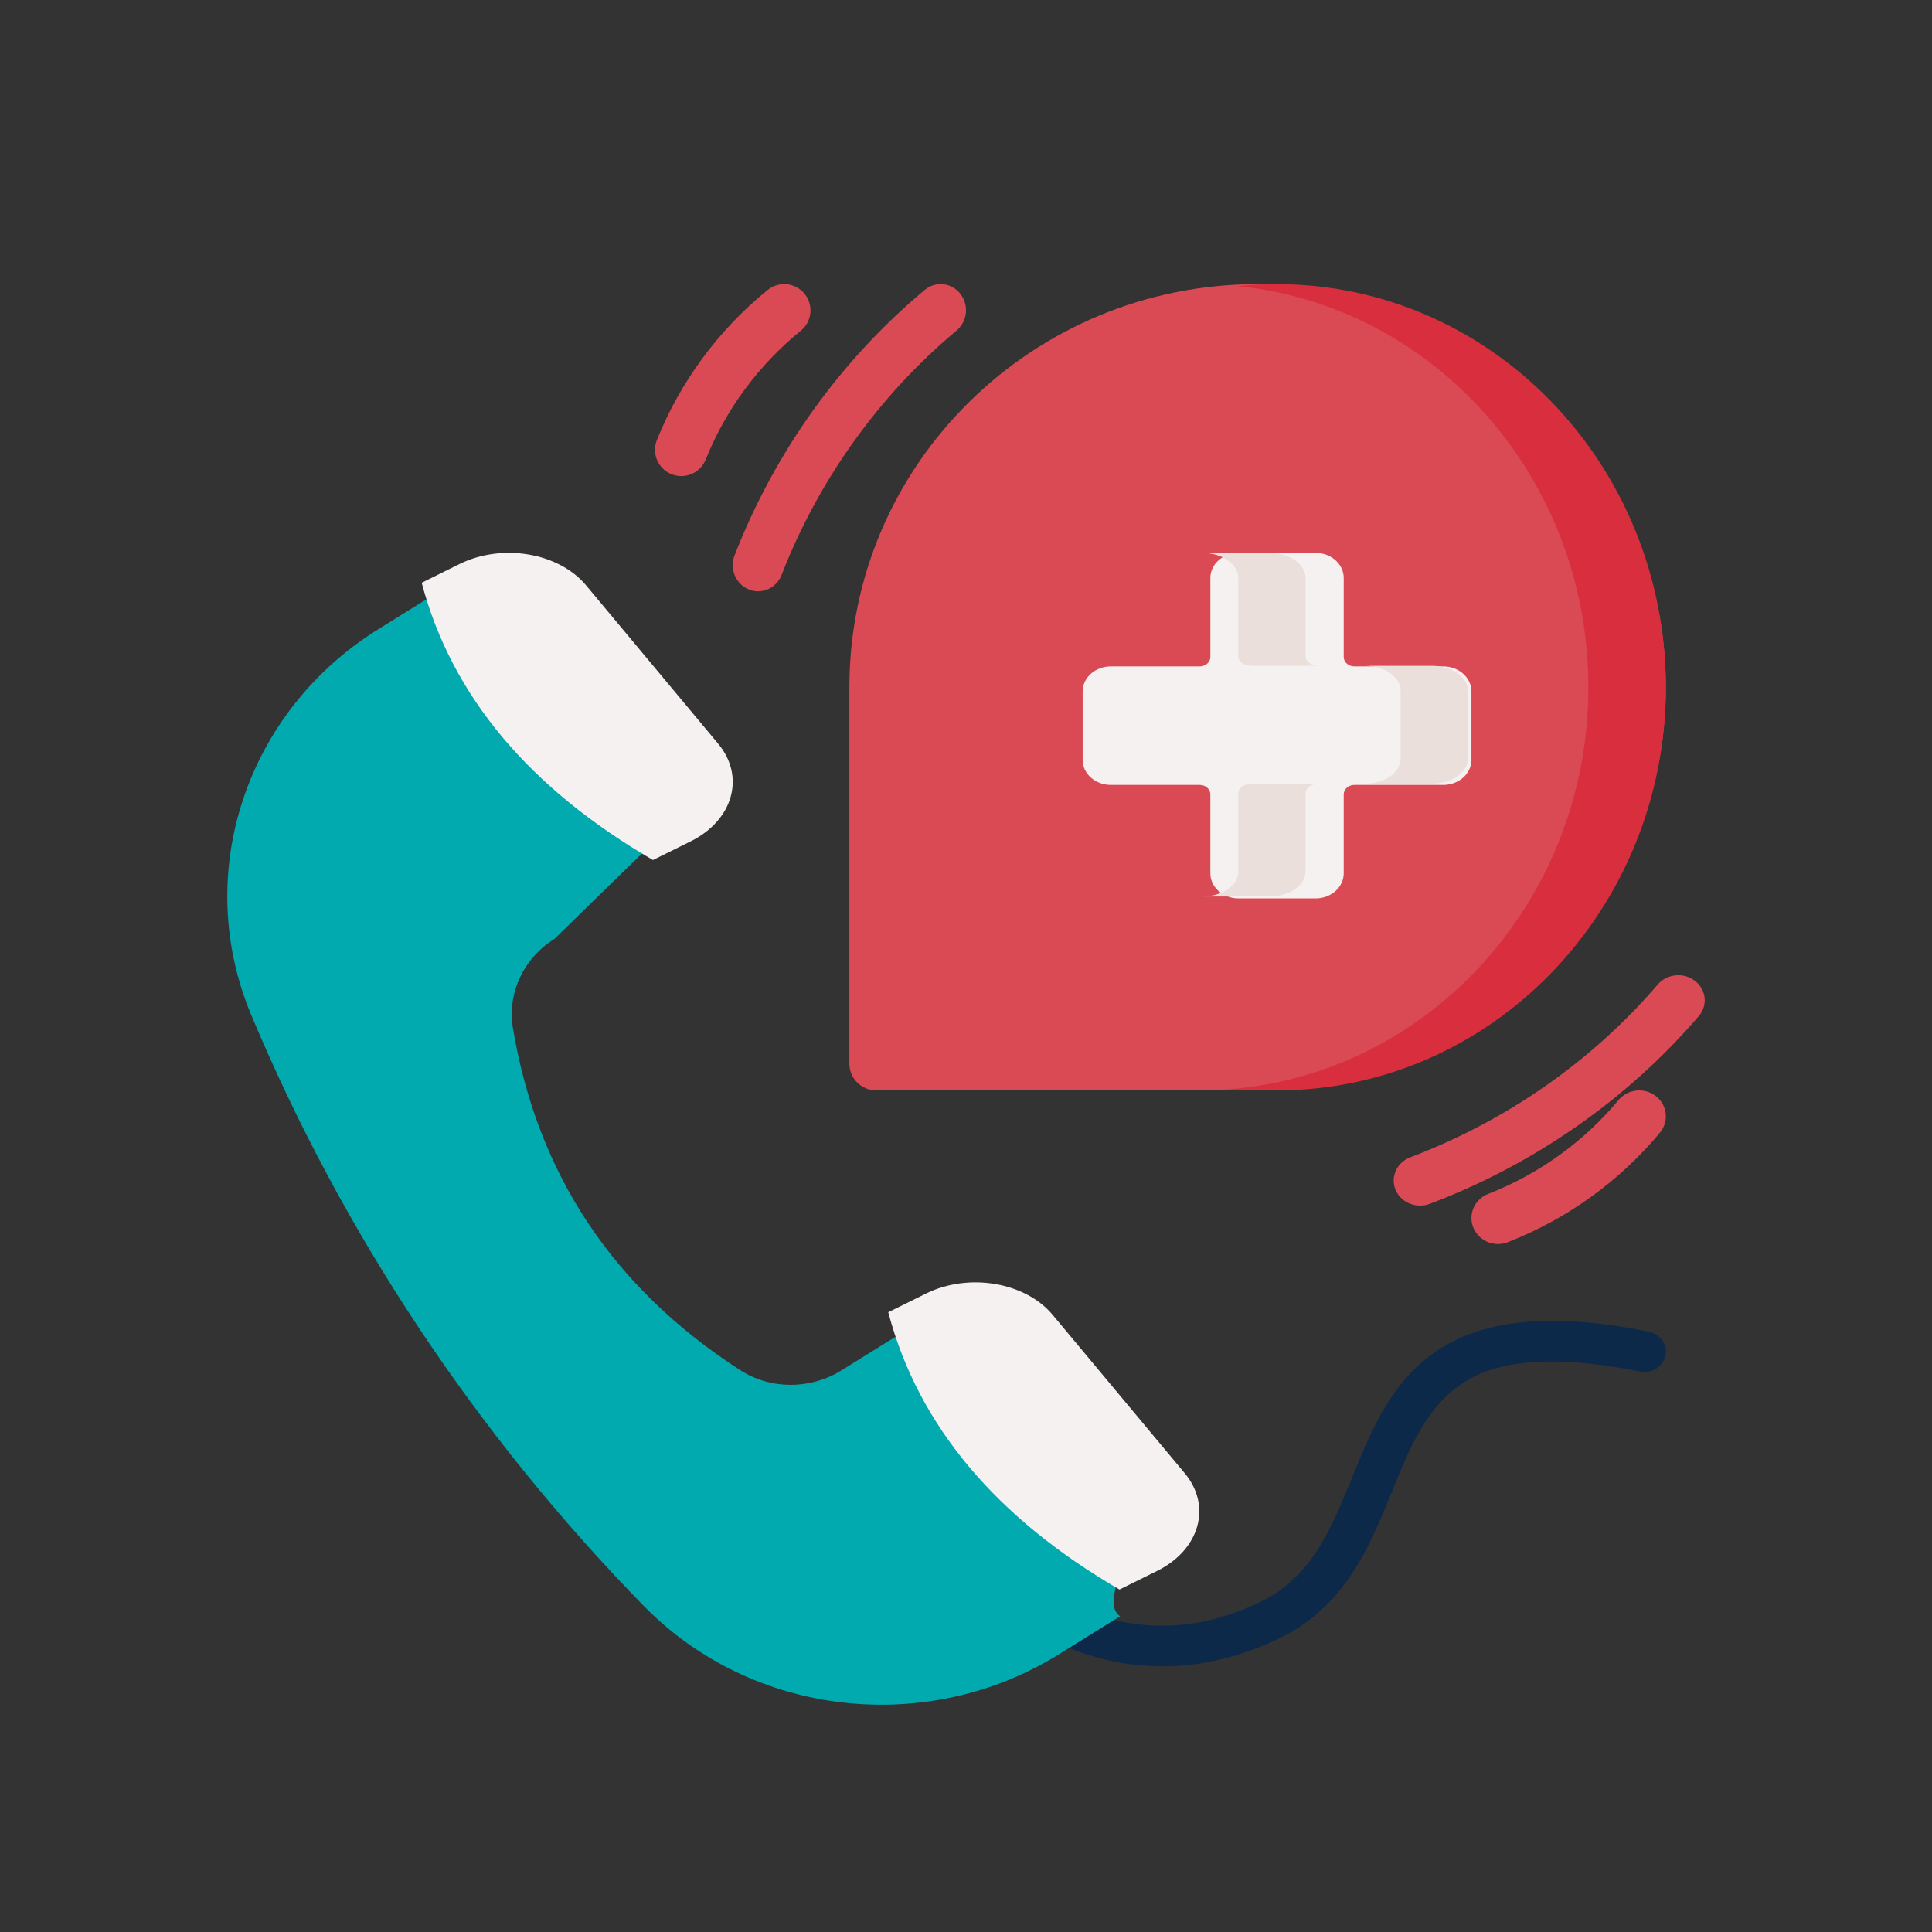 <svg xmlns="http://www.w3.org/2000/svg" width="75" height="75" viewBox="0 0 75 75">
    <rect x="0" y="0" width="75" height="75" fill="#333333" stroke="none"/>
    <g fill="none" fill-rule="evenodd">
        <g fill-rule="nonzero">
            <g>
                <g>
                    <path fill="#0D294A" d="M36.295 53.657c-1.124 0-2.095-.198-2.864-.441-1.829-.578-2.929-1.524-2.975-1.564-.337-.294-.362-.795-.056-1.119.306-.323.826-.348 1.163-.056.15.13 3.655 3.057 8.563.666 1.973-.962 2.734-2.836 3.54-4.82 1.406-3.465 3-7.392 11.524-5.656.445.09.73.511.636.939-.095.428-.534.7-.978.61-4.87-.992-6.509.176-7.047.559-1.302.927-1.932 2.48-2.599 4.123-.841 2.073-1.795 4.422-4.33 5.657-1.684.82-3.238 1.102-4.577 1.102z" transform="translate(-330 -3469) translate(330 3469) translate(8.824 11.03)"/>
                    <path fill="#DA4A54" d="M39.996 31.3H25.197c-.579 0-1.048-.464-1.048-1.036V15.65C24.149 7.007 31.244 0 39.996 0c8.753 0 15.848 7.007 15.848 15.65S48.748 31.3 39.996 31.3z" transform="translate(-330 -3469) translate(330 3469) translate(8.824 11.03)"/>
                    <path fill="#D82E3D" d="M40.74 0c-.508 0-1.01.026-1.504.077 7.636.782 13.6 7.456 13.6 15.573 0 8.643-6.762 15.65-15.104 15.65h3.008c8.342 0 15.104-7.007 15.104-15.65S49.082 0 40.74 0z" transform="translate(-330 -3469) translate(330 3469) translate(8.824 11.03)"/>
                    <path fill="#DA4A54" d="M20.605 11.924c-.122 0-.245-.024-.365-.073-.505-.208-.75-.798-.549-1.317 1.559-4.01 4.11-7.573 7.38-10.307.423-.353 1.043-.287 1.385.148.343.434.279 1.072-.143 1.425-3.01 2.517-5.36 5.797-6.794 9.486-.154.397-.524.638-.914.638zM17.623 7.452c-.126 0-.255-.023-.379-.073-.523-.21-.778-.803-.568-1.325.907-2.266 2.394-4.28 4.299-5.826.437-.355 1.08-.288 1.436.15.355.436.289 1.078-.15 1.433-1.635 1.327-2.911 3.056-3.69 5-.16.399-.543.641-.948.641zM49.33 37.262c-.41 0-.797-.24-.959-.634-.211-.517.046-1.104.576-1.311 1.968-.77 3.72-2.03 5.062-3.645.36-.432 1.01-.498 1.453-.147.443.351.51.986.15 1.418-1.564 1.881-3.604 3.35-5.898 4.246-.126.05-.256.073-.384.073z" transform="translate(-330 -3469) translate(330 3469) translate(8.824 11.03)"/>
                    <path fill="#DA4A54" d="M45.352 35.16c-.21-.499.046-1.064.572-1.264 3.736-1.416 7.057-3.735 9.606-6.708.358-.417 1.004-.48 1.444-.142.44.338.507.95.15 1.367-2.77 3.23-6.378 5.75-10.438 7.288-.125.048-.254.07-.38.07-.408 0-.793-.231-.954-.611z" transform="translate(-330 -3469) translate(330 3469) translate(8.824 11.03)"/>
                    <path fill="#F6F1F1" d="M47.202 14.84h-3.45c-.228 0-.413-.164-.413-.367v-3.067c0-.537-.49-.973-1.095-.973h-2.987c-.604 0-1.095.436-1.095.973v3.067c0 .203-.184.367-.412.367H34.3c-.606 0-1.096.435-1.096.973v2.655c0 .537.49.973 1.095.973h3.451c.228 0 .412.164.412.366v3.067c0 .538.49.973 1.095.973h2.987c.605 0 1.095-.435 1.095-.973v-3.067c0-.202.185-.366.412-.366h3.451c.605 0 1.095-.436 1.095-.973v-2.655c0-.538-.49-.973-1.095-.973z" transform="translate(-330 -3469) translate(330 3469) translate(8.824 11.03)"/>
                    <g fill="#EADFDA">
                        <path d="M1.513.971v3.05c0 .2.234.364.524.364h2.61c-.288 0-.523-.163-.523-.364V.97c0-.534-.623-.967-1.392-.967H.122c.768 0 1.39.433 1.39.967zM1.513 9.323v3.049c0 .534-.623.967-1.392.967h2.611c.769 0 1.392-.433 1.392-.967v-3.05c0-.2.235-.363.524-.363H2.037c-.29 0-.524.163-.524.364zM9.035 4.385H6.424c.768 0 1.391.433 1.391.967v2.64c0 .533-.623.966-1.391.966h2.61c.77 0 1.392-.433 1.392-.967V5.352c0-.534-.623-.967-1.391-.967z" transform="translate(-330 -3469) translate(330 3469) translate(8.824 11.03) translate(37.732 10.433)"/>
                    </g>
                    <path fill="#00AAAE" d="M27.008 40.199l-3.17 1.97c-1.2.748-2.75.752-3.936-.015-4.928-3.186-7.866-7.61-8.814-13.271-.229-1.364.42-2.726 1.62-3.472l3.894-3.8c-.529-.386-.044.156-.523-.26-2.738-2.375-4.651-5.226-5.689-8.58-.174-.564-2.036-.256-2.16-.847l-2.368 1.472C.721 16.594-1.368 22.88.925 28.362 4.47 36.835 9.677 44.677 16.17 51.315c4.201 4.295 10.978 5.068 16.12 1.87l2.367-1.472c-.764-.558.522-2.137-.138-2.755-2.361-2.217-4.044-4.826-5.01-7.846-.197-.617-2.362-.262-2.5-.913z" transform="translate(-330 -3469) translate(330 3469) translate(8.824 11.03)"/>
                    <path fill="#F6F1F1" d="M13.929 11.694l5.126 6.147c1.063 1.275.584 2.972-1.07 3.792l-1.462.724c-4.768-2.774-7.807-6.34-8.977-10.764l1.462-.724c1.655-.82 3.857-.45 4.92.825zM32.04 40.013l5.127 6.147c1.063 1.275.583 2.972-1.07 3.792l-1.463.724c-4.767-2.774-7.807-6.34-8.976-10.764l1.462-.724c1.654-.82 3.857-.45 4.92.825z" transform="translate(-330 -3469) translate(330 3469) translate(8.824 11.03)"/>
                </g>
            </g>
        </g>
    </g>
</svg>
